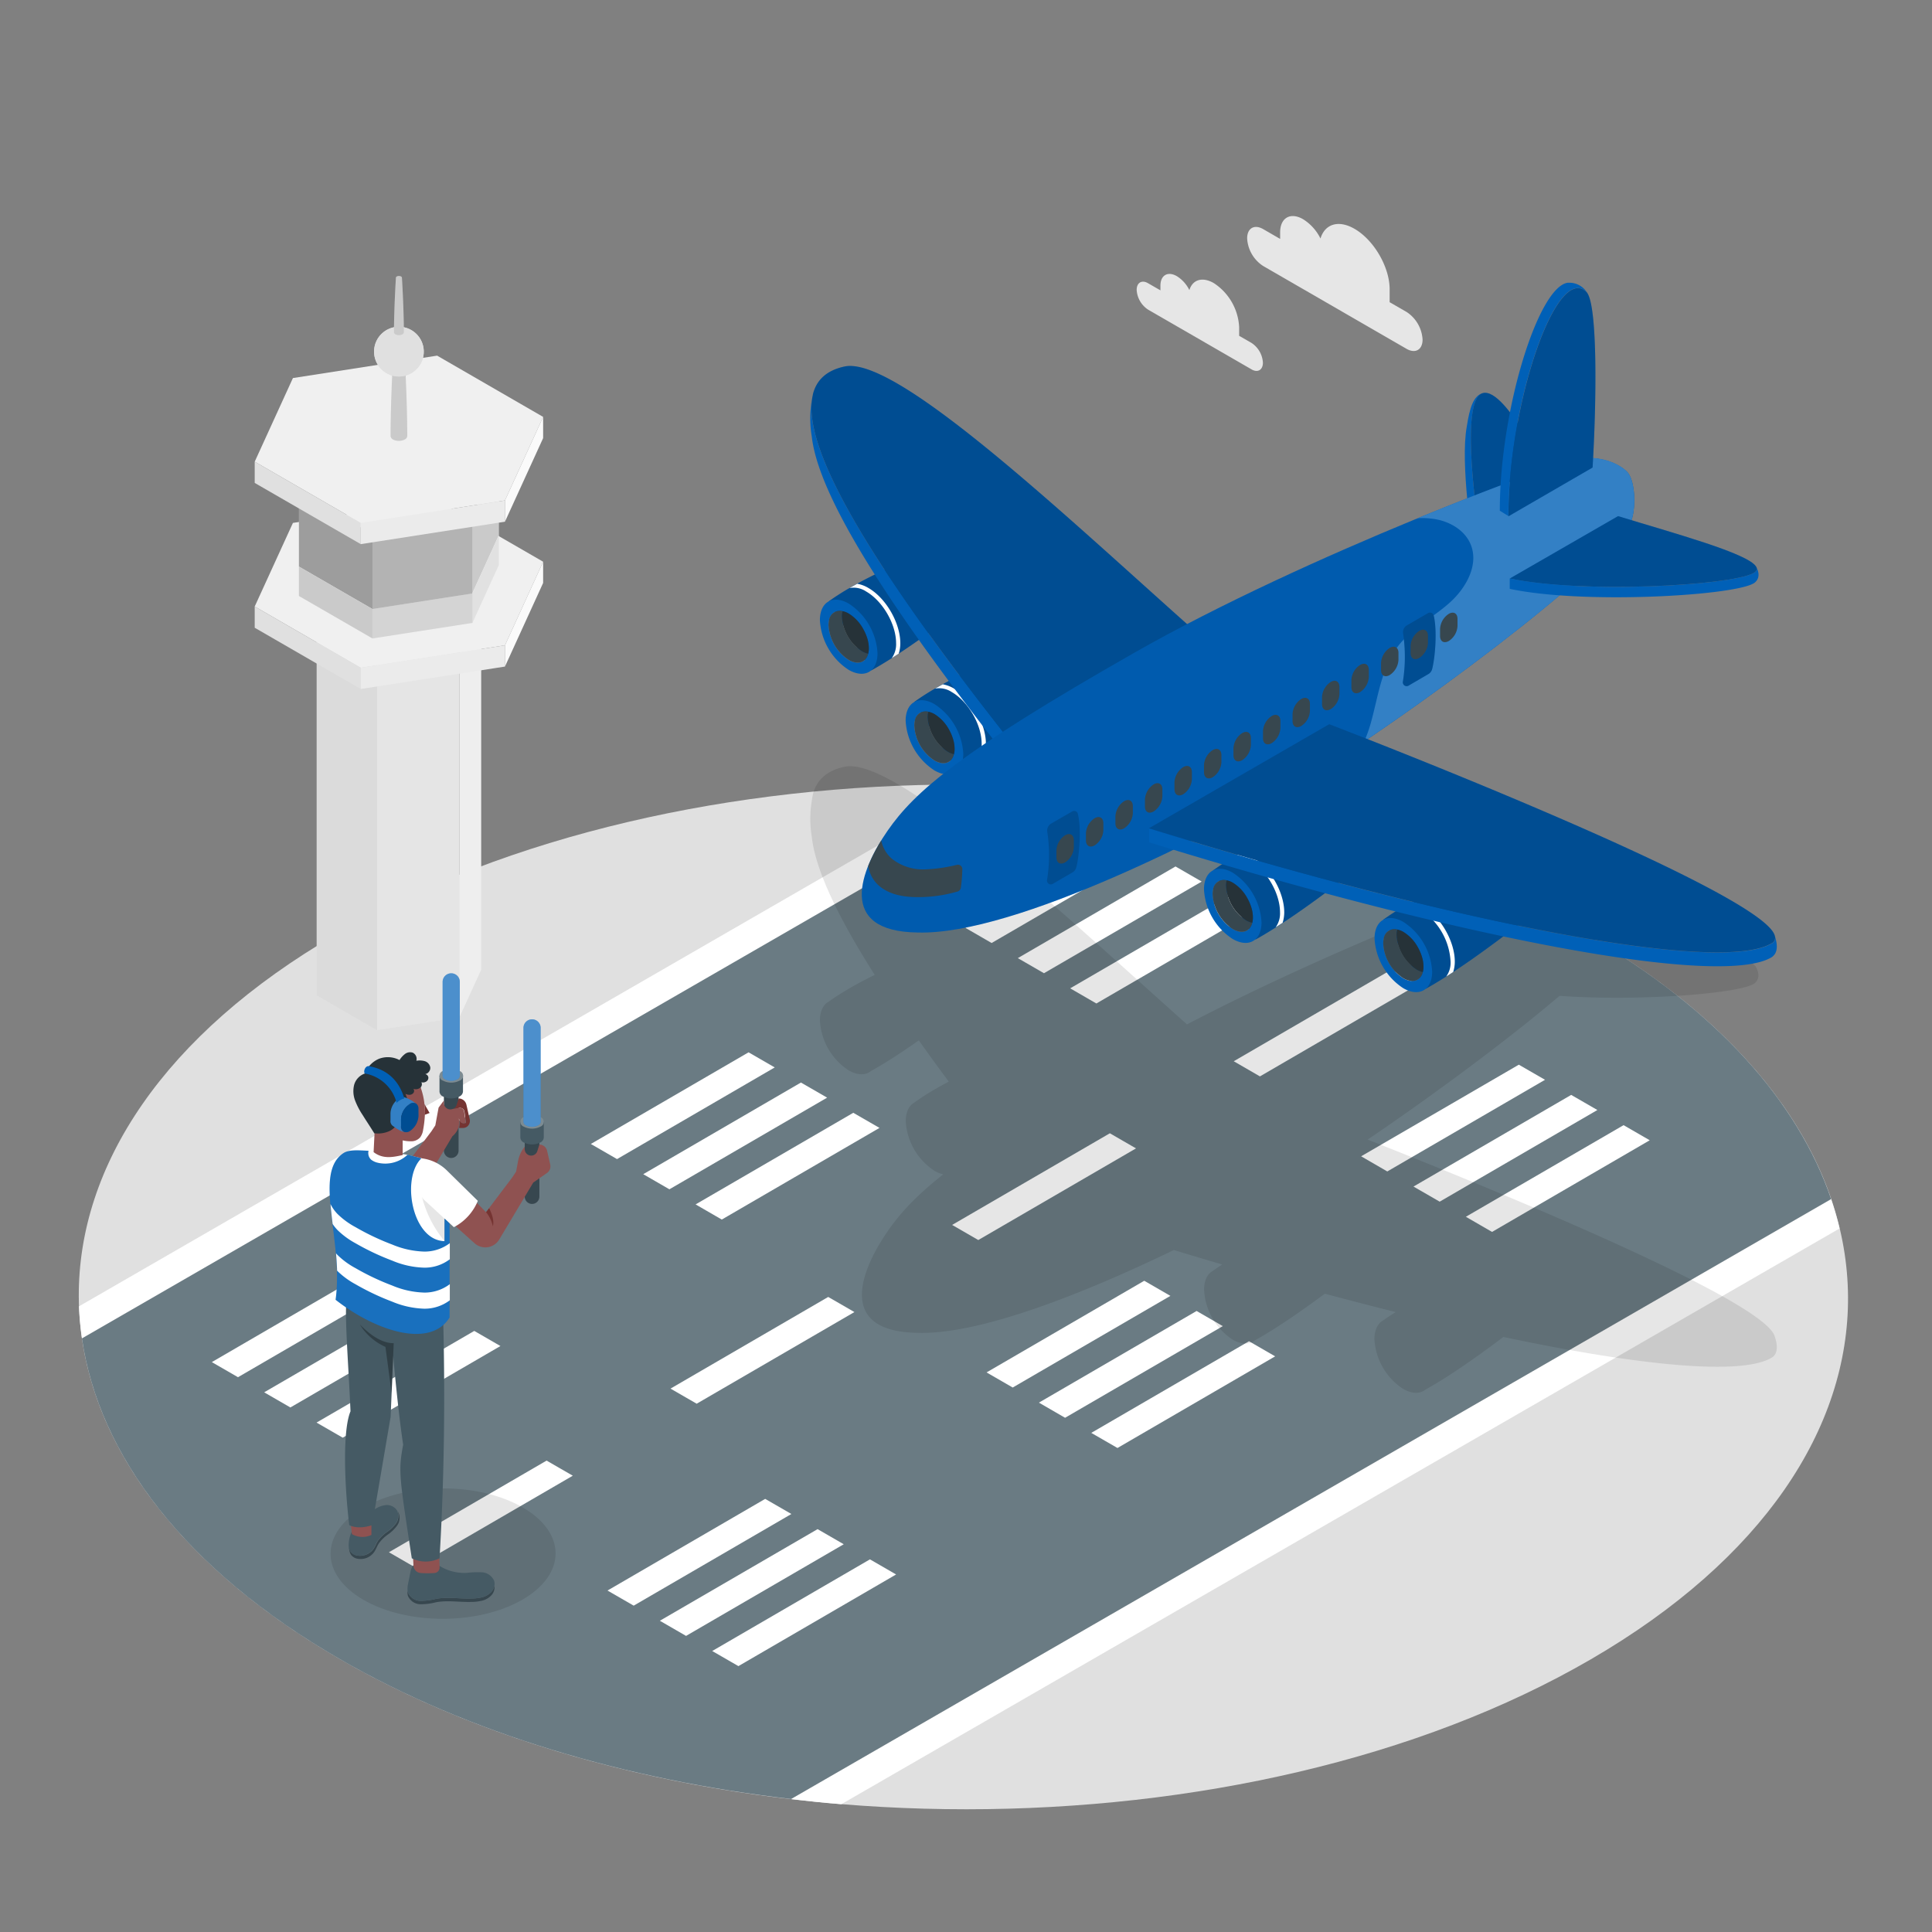 <svg xmlns="http://www.w3.org/2000/svg" viewBox="0 0 500 500"><rect x="0" y="0" width="500" height="500" fill="#808080" stroke="none"/><g id="freepik--Floor--inject-134"><path d="M410.66,241.87c-89.7-51.79-234.64-51.79-323.75,0S-1.73,377.62,88,429.4s234.64,51.79,323.76,0S500.36,293.65,410.66,241.87Z" style="fill:#e0e0e0"></path><path d="M254.45,203.08l-234,135a80,80,0,0,0,.77,8.3L268.78,203.55Q261.63,203.19,254.45,203.08Z" style="fill:#fff"></path><path d="M204.73,465.6c4.32.5,8.65,1,13,1.32l258.34-149q-.91-3.79-2.19-7.56Z" style="fill:#fff"></path><path d="M410.66,241.87C371,219,320.48,206.19,268.78,203.55L21.21,346.38c4.39,30.27,26.64,59.86,66.75,83,33.22,19.18,74,31.23,116.77,36.2L473.89,310.32C465.37,285.24,444.3,261.29,410.66,241.87Z" style="fill:#455a64"></path><path d="M410.66,241.87c-43.35-25-99.59-38-156.21-38.79l-234,135C21.68,371.19,44.19,404.13,88,429.4c36.58,21.12,82.35,33.62,129.78,37.52l258.34-149C469.47,290.08,447.67,263.23,410.66,241.87Z" style="fill:#fff;opacity:0.2"></path><polygon points="297.44 220.33 256.63 244.05 249.85 240.13 290.67 216.42 297.44 220.33" style="fill:#fff"></polygon><polygon points="311 228.15 270.18 251.87 263.41 247.96 304.22 224.24 311 228.15" style="fill:#fff"></polygon><polygon points="324.55 235.98 283.74 259.7 276.96 255.78 317.77 232.07 324.55 235.98" style="fill:#fff"></polygon><polygon points="413.4 287.27 372.59 310.99 365.81 307.08 406.62 283.36 413.4 287.27" style="fill:#fff"></polygon><polygon points="426.95 295.1 386.14 318.82 379.36 314.9 420.18 291.19 426.95 295.1" style="fill:#fff"></polygon><polygon points="399.85 279.45 359.03 303.17 352.26 299.25 393.07 275.54 399.85 279.45" style="fill:#fff"></polygon><polygon points="200.5 276.25 159.69 299.97 152.91 296.06 193.73 272.34 200.5 276.25" style="fill:#fff"></polygon><polygon points="214.06 284.07 173.24 307.79 166.47 303.88 207.28 280.16 214.06 284.07" style="fill:#fff"></polygon><polygon points="227.61 291.9 186.8 315.62 180.02 311.7 220.83 287.99 227.61 291.9" style="fill:#fff"></polygon><polygon points="316.46 343.2 275.64 366.92 268.87 363 309.68 339.28 316.46 343.2" style="fill:#fff"></polygon><polygon points="330.01 351.02 289.2 374.74 282.42 370.83 323.24 347.11 330.01 351.02" style="fill:#fff"></polygon><polygon points="302.9 335.37 262.09 359.09 255.32 355.18 296.13 331.46 302.9 335.37" style="fill:#fff"></polygon><polygon points="102.41 332.7 61.59 356.42 54.82 352.51 95.63 328.79 102.41 332.7" style="fill:#fff"></polygon><polygon points="115.96 340.53 75.15 364.25 68.37 360.33 109.18 336.62 115.96 340.53" style="fill:#fff"></polygon><polygon points="129.51 348.35 88.7 372.07 81.92 368.16 122.74 344.44 129.51 348.35" style="fill:#fff"></polygon><polygon points="218.36 399.65 177.55 423.37 170.77 419.45 211.59 395.74 218.36 399.65" style="fill:#fff"></polygon><polygon points="231.91 407.47 191.1 431.19 184.32 427.28 225.14 403.56 231.91 407.47" style="fill:#fff"></polygon><polygon points="204.81 391.82 164 415.54 157.22 411.63 198.03 387.91 204.81 391.82" style="fill:#fff"></polygon><polygon points="366.88 254.85 326.07 278.57 319.29 274.65 360.11 250.94 363.5 252.89 366.88 254.85" style="fill:#fff"></polygon><polygon points="294 297.2 253.18 320.92 246.41 317.01 287.23 293.29 290.62 295.25 294 297.2" style="fill:#fff"></polygon><polygon points="221.12 339.56 180.3 363.28 173.53 359.37 214.34 335.65 217.73 337.6 221.12 339.56" style="fill:#fff"></polygon><polygon points="148.24 381.91 107.42 405.63 100.65 401.72 141.46 378 144.85 379.96 148.24 381.91" style="fill:#fff"></polygon></g><g id="freepik--Shadows--inject-134"><path d="M94.15,390.13C82.74,396.72,82.68,407.4,94,414s29.78,6.59,41.19,0,11.47-17.26.13-23.85S105.56,383.54,94.15,390.13Z" style="opacity:0.1"></path><path d="M459.32,345.92h0c-2.52-9.66-77.89-40.14-105.37-51l1.39-.94.11-.07,4.61-3.18.18-.13c1.55-1.07,3.12-2.18,4.71-3.3l.21-.14,4.77-3.41.26-.19,4.78-3.47.28-.21,2.38-1.75.14-.1,2.25-1.68.29-.21,2.33-1.75.26-.2c.73-.55,1.45-1.09,2.16-1.64l.24-.18,2.26-1.73.37-.29,2.1-1.62.17-.14,2.19-1.71.41-.32,2.06-1.64.1-.08,2.08-1.67.43-.35q2.05-1.67,4-3.3c.14-.12.28-.24.43-.35l1.72-1.45c19.6,1.43,45.29-.45,50.08-3a2.49,2.49,0,0,0,.62-.46h0c.9-.89,1.06-2.28.13-4h0c-1.92-3.18-18.35-7.83-32.23-12,1.31-4.26.71-10.65-1.2-12.55a14,14,0,0,0-8.75-3.51c-5.59,1.07-10.89,3.12-14.09,1.33-2.95-1.65-3.86-6.84-7.43-13.16-2.55-3.29-5.1-5.53-7.06-5-2.44.66-3.41,3.81-4.15,8.62h0c-.87,4.69-.5,12.19.1,18.61-4,1.57-8.3,3.29-12.79,5.13h0c-18.27,7.5-40,17.12-59.66,27.38-33-29.44-75.4-69.49-88.64-66.67-4.65,1-7.29,3.5-8.21,7.27h0s0,.09,0,.14a10.34,10.34,0,0,0-.25,1.39,28.64,28.64,0,0,0,0,9.32v0c.94,8.62,6.92,21,16.29,35.74-2.26,1.11-4.47,2.27-6.54,3.48l0,0h0c-1.94,1.13-3.77,2.29-5.39,3.46h0c-1.38.76-2.24,2.43-2.25,4.82A16.4,16.4,0,0,0,219.62,277c2.33,1.34,4.41,1.31,5.78.18h0c2.22-1.22,4.65-2.72,7.15-4.36h0c1.73-1.14,3.49-2.34,5.24-3.58q3.69,5.22,7.75,10.68c-1.19.63-2.36,1.28-3.49,1.93l0,0h0a62.06,62.06,0,0,0-5.39,3.47h0c-1.38.76-2.24,2.43-2.25,4.82a16.41,16.41,0,0,0,7.44,12.87,7.6,7.6,0,0,0,2.27.9c-7.33,5.8-11.31,10.28-14.39,14.73-.55.8-1.1,1.64-1.63,2.5h0c-.65,1.05-1.27,2.13-1.84,3.23v0c-.57,1.1-1.09,2.22-1.54,3.34h0c-3.41,8.53-2.62,17,12.79,17.23,16.33.5,43.58-10.47,66.28-21.43q6.32,1.92,12.53,3.74c-.86.55-1.68,1.11-2.46,1.67h0c-1.38.76-2.24,2.42-2.24,4.81A16.37,16.37,0,0,0,319,346.69c2.33,1.34,4.41,1.31,5.78.18h0c2.22-1.22,4.65-2.72,7.15-4.36h0c3.65-2.4,7.44-5.11,10.94-7.7,6.27,1.68,12.4,3.27,18.34,4.75-1.15.72-2.25,1.45-3.26,2.18h0c-1.38.76-2.24,2.43-2.25,4.82a16.43,16.43,0,0,0,7.43,12.88c2.33,1.34,4.41,1.31,5.79.18h0c2.22-1.22,4.65-2.72,7.15-4.37h0c4.39-2.88,9-6.21,13-9.25,35.8,7.58,61.5,9.94,69.29,5.45A2.25,2.25,0,0,0,459,351h0C460,350,460.1,348.27,459.32,345.92Z" style="opacity:0.1"></path></g><g id="freepik--Tower--inject-134"><polygon points="81.95 257.58 81.95 155.42 97.6 164.46 97.6 266.62 81.95 257.58" style="fill:#e6e6e6"></polygon><polygon points="118.89 161.15 118.89 263.31 97.6 266.62 97.6 164.46 118.89 161.15" style="fill:#f0f0f0"></polygon><polygon points="124.53 148.81 124.53 250.97 118.89 263.31 118.89 161.15 124.53 148.81" style="fill:#fafafa"></polygon><g style="opacity:0.05"><polygon points="81.95 257.58 81.95 155.42 97.6 164.46 97.6 266.62 81.95 257.58"></polygon><polygon points="118.89 161.15 118.89 263.31 97.6 266.62 97.6 164.46 118.89 161.15"></polygon><polygon points="124.53 148.81 124.53 250.97 118.89 263.31 118.89 161.15 124.53 148.81"></polygon></g><polygon points="140.56 145.37 130.68 167.01 93.36 172.81 65.92 156.96 75.81 135.33 113.13 129.53 140.56 145.37" style="fill:#f0f0f0"></polygon><polygon points="65.92 162.46 65.92 156.96 93.36 172.81 93.36 178.31 65.92 162.46" style="fill:#e0e0e0"></polygon><polygon points="130.68 167.01 130.68 172.51 93.36 178.31 93.36 172.81 130.68 167.01" style="fill:#ebebeb"></polygon><polygon points="140.56 145.37 140.56 150.87 130.68 172.51 130.68 167.01 140.56 145.37" style="fill:#fafafa"></polygon><polygon points="96.39 138.25 77.36 127.26 77.36 146.63 96.39 157.62 96.39 138.25" style="fill:#e0e0e0"></polygon><polygon points="122.27 134.23 96.39 138.25 96.39 157.61 122.27 153.59 122.27 134.23" style="fill:#e0e0e0"></polygon><polygon points="129.12 119.22 122.27 134.23 122.27 153.46 129.12 138.46 129.12 119.22" style="fill:#e0e0e0"></polygon><polygon points="96.39 138.25 77.36 127.26 77.36 146.63 96.39 157.62 96.39 138.25" style="opacity:0.3"></polygon><polygon points="77.36 146.63 77.36 154.24 96.39 165.23 96.39 157.62 77.36 146.63" style="fill:#e0e0e0"></polygon><polygon points="96.39 157.61 96.39 165.23 122.27 161.21 122.27 153.59 96.39 157.61" style="fill:#ebebeb"></polygon><polygon points="122.27 134.23 96.39 138.25 96.39 157.61 122.27 153.59 122.27 134.23" style="opacity:0.2"></polygon><polygon points="129.12 119.22 122.27 134.23 122.27 153.46 129.12 138.46 129.12 119.22" style="opacity:0.1"></polygon><polygon points="122.27 153.46 122.27 161.21 129.12 146.2 129.12 138.46 122.27 153.46" style="fill:#fafafa"></polygon><polygon points="77.36 146.63 77.36 154.24 96.39 165.23 96.39 157.62 77.36 146.63" style="opacity:0.1"></polygon><polygon points="96.39 157.61 96.39 165.23 122.27 161.21 122.27 153.59 96.39 157.61" style="opacity:0.1"></polygon><polygon points="122.27 153.46 122.27 161.21 129.12 146.2 129.12 138.46 122.27 153.46" style="opacity:0.1"></polygon><polygon points="140.56 107.89 130.68 129.52 93.36 135.32 65.92 119.48 75.81 97.84 113.13 92.04 140.56 107.89" style="fill:#f0f0f0"></polygon><polygon points="65.92 124.98 65.92 119.48 93.36 135.32 93.36 140.82 65.92 124.98" style="fill:#e0e0e0"></polygon><polygon points="130.68 129.52 130.68 135.02 93.36 140.82 93.36 135.32 130.68 129.52" style="fill:#ebebeb"></polygon><polygon points="140.56 107.89 140.56 113.39 130.68 135.02 130.68 129.52 140.56 107.89" style="fill:#fafafa"></polygon><path d="M105.4,112.86c0-10.39-.84-23.88-.84-23.88h0a.67.67,0,0,0-.39-.54,2.06,2.06,0,0,0-1.87,0,.67.67,0,0,0-.38.54s-.84,13.49-.84,23.88a1.13,1.13,0,0,0,.64.89,3.41,3.41,0,0,0,3,0A1.09,1.09,0,0,0,105.4,112.86Z" style="fill:#e0e0e0"></path><path d="M105.4,112.86c0-10.39-.84-23.88-.84-23.88h0a.67.67,0,0,0-.39-.54,2.06,2.06,0,0,0-1.87,0,.67.67,0,0,0-.38.54s-.84,13.49-.84,23.88a1.13,1.13,0,0,0,.64.89,3.41,3.41,0,0,0,3,0A1.09,1.09,0,0,0,105.4,112.86Z" style="opacity:0.1"></path><path d="M109.67,91a6.43,6.43,0,1,1-6.43-6.43A6.43,6.43,0,0,1,109.67,91Z" style="fill:#e0e0e0"></path><path d="M109.67,91a6.43,6.43,0,1,1-6.43-6.43A6.43,6.43,0,0,1,109.67,91Z" style="fill:#e0e0e0"></path><path d="M104.52,86c0-6.15-.5-14.13-.5-14.13h0a.41.41,0,0,0-.23-.32,1.25,1.25,0,0,0-1.1,0,.41.41,0,0,0-.23.32s-.5,8-.5,14.13a.65.65,0,0,0,.38.52,2,2,0,0,0,1.81,0A.64.64,0,0,0,104.52,86Z" style="fill:#e0e0e0"></path><path d="M104.52,86c0-6.15-.5-14.13-.5-14.13h0a.41.41,0,0,0-.23-.32,1.25,1.25,0,0,0-1.1,0,.41.41,0,0,0-.23.32s-.5,8-.5,14.13a.65.65,0,0,0,.38.52,2,2,0,0,0,1.81,0A.64.64,0,0,0,104.52,86Z" style="opacity:0.1"></path></g><g id="freepik--Clouds--inject-134"><path d="M350.55,59.22c-4.17-2.41-7.69-1.23-8.81,2.51a12.3,12.3,0,0,0-4.5-5c-3.27-1.89-5.93-.37-5.94,3.38v1.72l-4.38-2.53c-2.29-1.32-4.15-.26-4.16,2.37a9.1,9.1,0,0,0,4.13,7.16L364,90.27c2.29,1.32,4.15.26,4.16-2.37a9.14,9.14,0,0,0-4.13-7.16l-4.39-2.53V75C359.7,69.22,355.61,62.14,350.55,59.22Z" style="fill:#e6e6e6"></path><path d="M314.14,73.27c-3-1.73-5.52-.88-6.33,1.81a8.8,8.8,0,0,0-3.23-3.6c-2.34-1.36-4.25-.27-4.26,2.43v1.23l-3.15-1.81c-1.65-1-3-.19-3,1.7a6.55,6.55,0,0,0,3,5.13l26.67,15.4c1.64,1,3,.19,3-1.7a6.53,6.53,0,0,0-3-5.14l-3.15-1.81V84.63A14.48,14.48,0,0,0,314.14,73.27Z" style="fill:#e6e6e6"></path></g><g id="freepik--Character--inject-134"><path d="M116.78,299.68h0a1.9,1.9,0,0,1-1.9-1.9v-15h3.8v15A1.9,1.9,0,0,1,116.78,299.68Z" style="fill:#37474f"></path><path d="M113.74,278.42v4.09h0a1.5,1.5,0,0,0,.88,1.25,4.72,4.72,0,0,0,4.3,0,1.53,1.53,0,0,0,.9-1.25v-4.09Z" style="fill:#455a64"></path><path d="M114.64,277.18a1.31,1.31,0,0,0,0,2.49,4.79,4.79,0,0,0,4.3,0,1.31,1.31,0,0,0,0-2.49A4.7,4.7,0,0,0,114.64,277.18Z" style="fill:#455a64"></path><path d="M114.64,277.18a1.31,1.31,0,0,0,0,2.49,4.79,4.79,0,0,0,4.3,0,1.31,1.31,0,0,0,0-2.49A4.7,4.7,0,0,0,114.64,277.18Z" style="fill:#fff;opacity:0.3"></path><path d="M116.78,251.89a2.23,2.23,0,0,0-2.23,2.22v24.31h0a1.11,1.11,0,0,0,.65.91,3.41,3.41,0,0,0,3.14,0,1.11,1.11,0,0,0,.66-.91h0V254.11A2.22,2.22,0,0,0,116.78,251.89Z" style="fill:#0060B7"></path><path d="M116.78,251.89a2.23,2.23,0,0,0-2.23,2.22v24.31h0a1.11,1.11,0,0,0,.65.91,3.41,3.41,0,0,0,3.14,0,1.11,1.11,0,0,0,.66-.91h0V254.11A2.22,2.22,0,0,0,116.78,251.89Z" style="fill:#fff;opacity:0.3"></path><path d="M106.62,305.43a8.53,8.53,0,0,0-1.74-3.62l.78-1C106.25,301.86,107.09,304,106.62,305.43Z" style="fill:#753432"></path><path d="M121.54,289.58l-.83-3.68a2.08,2.08,0,0,0-2-1.62h0l-.54,1.69a1.66,1.66,0,0,1-1,1.06l1.68-.3a1.15,1.15,0,0,1,1.35,1l.41,2.88c-.9.17-1.43.15-1.81-1.25a6.84,6.84,0,0,1,0,2.56h1a1.86,1.86,0,0,0,1.09-.35h0A1.89,1.89,0,0,0,121.54,289.58Z" style="fill:#753432"></path><path d="M118.73,289.34c.38,1.4.91,1.42,1.81,1.25l-.41-2.88a1.15,1.15,0,0,0-1.35-1l-1.68.3a1.65,1.65,0,0,1-2.22-1.57v-.64l-1.37,1.84-.85,4.61-1,1.52-6.8,9-2.84-3-5.68,6,5.6,5a4.17,4.17,0,0,0,6.36-1l8.79-14.72a5,5,0,0,0,1.55-2.2l0,0A6.84,6.84,0,0,0,118.73,289.34Z" style="fill:#8f5251"></path><path d="M137.69,311.58h0a1.9,1.9,0,0,1-1.89-1.9v-15h3.79v15A1.9,1.9,0,0,1,137.69,311.58Z" style="fill:#37474f"></path><path d="M134.66,290.33v4.09h0a1.5,1.5,0,0,0,.88,1.25,4.79,4.79,0,0,0,4.3,0,1.54,1.54,0,0,0,.89-1.25v-4.09Z" style="fill:#455a64"></path><path d="M135.55,289.08a1.32,1.32,0,0,0,0,2.49,4.72,4.72,0,0,0,4.3,0,1.32,1.32,0,0,0,0-2.49A4.79,4.79,0,0,0,135.55,289.08Z" style="fill:#455a64"></path><path d="M135.55,289.08a1.32,1.32,0,0,0,0,2.49,4.72,4.72,0,0,0,4.3,0,1.32,1.32,0,0,0,0-2.49A4.79,4.79,0,0,0,135.55,289.08Z" style="fill:#fff;opacity:0.3"></path><path d="M137.69,263.8a2.22,2.22,0,0,0-2.22,2.22v24.31h0a1.09,1.09,0,0,0,.65.91,3.47,3.47,0,0,0,3.14,0,1.11,1.11,0,0,0,.66-.91h0V266A2.22,2.22,0,0,0,137.69,263.8Z" style="fill:#0060B7"></path><path d="M137.69,263.8a2.22,2.22,0,0,0-2.22,2.22v24.31h0a1.09,1.09,0,0,0,.65.91,3.47,3.47,0,0,0,3.14,0,1.11,1.11,0,0,0,.66-.91h0V266A2.22,2.22,0,0,0,137.69,263.8Z" style="fill:#fff;opacity:0.3"></path><path d="M105.58,412.13a3.57,3.57,0,0,0,3.21,2.17,16.44,16.44,0,0,0,4.06-.52c3-.55,5.93,0,8.94-.08a12.67,12.67,0,0,0,2.94-.32,4.85,4.85,0,0,0,2.51-1.48,3.32,3.32,0,0,0,.72-1.57,3.1,3.1,0,0,1-.72,2.45,4.85,4.85,0,0,1-2.51,1.48,12.67,12.67,0,0,1-2.94.32c-3,.07-5.92-.47-8.94.08a16,16,0,0,1-4.06.52,3.58,3.58,0,0,1-3.21-2.16,3.43,3.43,0,0,1-.1-1.39A2.77,2.77,0,0,0,105.58,412.13Z" style="fill:#37474f"></path><path d="M105.66,409.63c.18-.91.37-1.82.55-2.74a4,4,0,0,1,.47-1.39,1.38,1.38,0,0,1,1.22-.7c1.65-.22,4-.82,5.35.13a12.29,12.29,0,0,0,7.38,2.14,25.53,25.53,0,0,1,4.09-.16,3.65,3.65,0,0,1,3.17,2.23,2.65,2.65,0,0,1,.07,1.19,3.32,3.32,0,0,1-.72,1.57,4.85,4.85,0,0,1-2.51,1.48,12.67,12.67,0,0,1-2.94.32c-3,.07-5.92-.47-8.94.08a16.44,16.44,0,0,1-4.06.52,3.57,3.57,0,0,1-3.21-2.17,2.77,2.77,0,0,1-.1-.5A6.47,6.47,0,0,1,105.66,409.63Z" style="fill:#455a64"></path><path d="M113.65,402.06l.11,3.57a1.41,1.41,0,0,1-1.31,1.46,22.72,22.72,0,0,1-3.6,0,2,2,0,0,1-1.84-1.91l-.14-2.64Z" style="fill:#8f5251"></path><path d="M90.33,400.16a2.8,2.8,0,0,0,.48,1.47,2.67,2.67,0,0,0,1.69.95,4.27,4.27,0,0,0,4.18-1.72c.45-.65.7-1.42,1.13-2.08a9.39,9.39,0,0,1,2.34-2.28,10,10,0,0,0,2.37-2.27,3.34,3.34,0,0,0,.45-3,2.88,2.88,0,0,1,.22.38,3.42,3.42,0,0,1-.43,3.22,9.89,9.89,0,0,1-2.41,2.33A9.88,9.88,0,0,0,98,399.49c-.43.69-.69,1.48-1.15,2.15a4.31,4.31,0,0,1-4.27,1.77,2.73,2.73,0,0,1-1.72-1,3.39,3.39,0,0,1-.5-2.05C90.32,400.31,90.33,400.23,90.33,400.16Z" style="fill:#37474f"></path><path d="M91.42,395.68c1.08-1.91,3.32-3.29,5-4.64a6.47,6.47,0,0,1,3.34-1.52,3.16,3.16,0,0,1,3.12,1.59,1,1,0,0,0,0,.1,3.34,3.34,0,0,1-.45,3,10,10,0,0,1-2.37,2.27,9.39,9.39,0,0,0-2.34,2.28c-.43.66-.68,1.43-1.13,2.08a4.27,4.27,0,0,1-4.18,1.72,2.67,2.67,0,0,1-1.69-.95,2.8,2.8,0,0,1-.48-1.47c0-.17,0-.35,0-.52A8.36,8.36,0,0,1,91.42,395.68Z" style="fill:#455a64"></path><path d="M96.12,394v3.24a5.44,5.44,0,0,1-5.05-.22l-.3-2.92Z" style="fill:#8f5251"></path><path d="M89.92,335.15c-1,2.92.22,16.79.79,30.1-2.11,5-1.54,19.3-.33,29.45,0,0,2.11,1.29,5.93,0l4.78-28,.67-15.82s1.2,14,2.58,23c-1.3,6.89-1,8.19,2.23,29.4a8,8,0,0,0,7.18,0c1.81-29.8,1.14-57,.8-66.72Z" style="fill:#455a64"></path><path d="M101.35,360.52l.54-12.9c-3.33,0-6.43-2.49-8.78-4.86a14.88,14.88,0,0,0,6.64,5.81Z" style="opacity:0.3"></path><path d="M115.06,312.13V337.4c-14.88,6.23-24.52.6-25.83-2.33.69-10.28-1.74-22.31-1.56-27.43s.82-10.87,8.74-9.71l8.43.82,4.28,1Z" style="fill:#fff"></path><path d="M115.06,315.39l-6.1-6.71a29.2,29.2,0,0,0,6.1,12.53Z" style="opacity:0.1"></path><path d="M138,306.05l-8.79,14.72a4.18,4.18,0,0,1-6.37,1l-5.59-5,5.68-6,2.84,2.95,6.8-9,1-1.51.51-2.76a8.22,8.22,0,0,1,1.47-3.37l.25-.33v.65a1.67,1.67,0,0,0,1.67,1.67h0a1.67,1.67,0,0,0,1.59-1.17l.53-1.69h0a2.08,2.08,0,0,1,2,1.62l.81,3.57a2.08,2.08,0,0,1-.83,2.16Z" style="fill:#8f5251"></path><path d="M127.54,317.34a8.6,8.6,0,0,0-1.74-3.63l.78-1C127.17,313.77,128,315.89,127.54,317.34Z" style="fill:#753432"></path><path d="M123.66,310.78l-8-7.86a11.23,11.23,0,0,0-6.57-3.15l-.14,0c-3.39,7.41,1.09,11,1.09,11l7.42,6.82A13.39,13.39,0,0,0,123.66,310.78Z" style="fill:#fff"></path><path d="M108.88,281.4a1.2,1.2,0,0,0,.18-1.32,1.5,1.5,0,0,0,1.25-.18,1.14,1.14,0,0,0,.55-1.07,1,1,0,0,0-.81-.85,1.61,1.61,0,0,0,1-.66,1.56,1.56,0,0,0,.3-1.12,2.06,2.06,0,0,0-1.41-1.57,4.9,4.9,0,0,0-2.19-.11,1.78,1.78,0,0,0-.93-2.09,2.18,2.18,0,0,0-2,.33,6.16,6.16,0,0,0-1.43,1.58,6.48,6.48,0,0,0-5.27-.34,6.58,6.58,0,0,0-3.67,3.82,4.33,4.33,0,0,0-2.79,2.91,6.82,6.82,0,0,0,.24,4.09,18.9,18.9,0,0,0,1.91,3.68c.35.56.7,1.12,1.06,1.67s1.57,2.44,2,3.14a6.55,6.55,0,0,0,6.23-.39,10.62,10.62,0,0,0,4-5A33.76,33.76,0,0,0,108.88,281.4Z" style="fill:#263238"></path><path d="M109.85,285.73l1.33,2.31-1.32.49A26.14,26.14,0,0,0,109.85,285.73Z" style="fill:#753432"></path><path d="M109.85,285.73a18.5,18.5,0,0,0-1-4.33,1.76,1.76,0,0,1-1.86.38.9.9,0,0,1,0,1.08,1.34,1.34,0,0,1-1,.48,2.51,2.51,0,0,1-1.07-.25,6,6,0,0,1,.57,3.17,8.39,8.39,0,0,1-3.19,5.33l0,0a5.12,5.12,0,0,1-1.37,1.06,7.15,7.15,0,0,1-4,.64l-.24,4.88c2.26,1.73,4.64,1.43,7.52.75v-3.79a9.19,9.19,0,0,0,2.39.23,3.07,3.07,0,0,0,2.13-1,4.23,4.23,0,0,0,.78-2,27.06,27.06,0,0,0,.45-3.91A26.14,26.14,0,0,0,109.85,285.73Z" style="fill:#8f5251"></path><path d="M115.06,315.39v5.82c-8.45-.14-11.3-16.35-6-21.44,0,0-1.45-.42-3.58-.92a8.44,8.44,0,0,1-7.71,2.07,4.37,4.37,0,0,1-1.78-.84,2.37,2.37,0,0,1-.61-2.26c-2.69-.12-5.06-.35-6.53.63-7.87,5.23.12,22.67-2,37.93,10.27,8.05,24.44,12.73,29.5,4.58V316.63Z" style="fill:#0060B7"></path><path d="M115.06,315.39v5.82c-8.45-.14-11.3-16.35-6-21.44,0,0-1.45-.42-3.58-.92a8.44,8.44,0,0,1-7.71,2.07,4.37,4.37,0,0,1-1.78-.84,2.37,2.37,0,0,1-.61-2.26c-2.69-.12-5.06-.35-6.53.63-7.87,5.23.12,22.67-2,37.93,10.27,8.05,24.44,12.73,29.5,4.58V316.63Z" style="fill:#fff;opacity:0.1"></path><path d="M92,321.75a65.07,65.07,0,0,0,9.51,4.5,22.72,22.72,0,0,0,8.33,1.82,10.7,10.7,0,0,0,6.57-2.18v-4.16a10.83,10.83,0,0,1-6.57,2.18,23.13,23.13,0,0,1-8.33-1.82A64.11,64.11,0,0,1,92,317.58a20.51,20.51,0,0,1-4.65-3.4,10.13,10.13,0,0,1-1.82-2.58c.14,1.64.34,3.37.56,5.17a11.25,11.25,0,0,0,1.26,1.57A20.86,20.86,0,0,0,92,321.75Z" style="fill:#fff"></path><path d="M101.52,332.7A64.11,64.11,0,0,1,92,328.19a20.51,20.51,0,0,1-4.65-3.4,5.34,5.34,0,0,1-.39-.44c.13,1.49.23,3,.28,4.48l.11.13a20.82,20.82,0,0,0,4.65,3.4,65.13,65.13,0,0,0,9.51,4.51,23.13,23.13,0,0,0,8.33,1.82,10.83,10.83,0,0,0,6.57-2.18v-4.17a10.83,10.83,0,0,1-6.57,2.18A22.93,22.93,0,0,1,101.52,332.7Z" style="fill:#fff"></path><path d="M103.79,291.47v-1.84a4.93,4.93,0,0,1,2.25-3.89,1.53,1.53,0,0,1,1.66-.1h0a9.18,9.18,0,0,0-2.89-1.61h0a1.62,1.62,0,0,0-1.5.2,4.93,4.93,0,0,0-2.25,3.89V290a1.5,1.5,0,0,0,.74,1.47h0a10.07,10.07,0,0,0,2.83,1.57v0A1.44,1.44,0,0,1,103.79,291.47Z" style="fill:#0060B7"></path><path d="M103.79,291.47v-1.84a4.93,4.93,0,0,1,2.25-3.89,1.53,1.53,0,0,1,1.66-.1h0a9.18,9.18,0,0,0-2.89-1.61h0a1.62,1.62,0,0,0-1.5.2,4.93,4.93,0,0,0-2.25,3.89V290a1.5,1.5,0,0,0,.74,1.47h0a10.07,10.07,0,0,0,2.83,1.57v0A1.44,1.44,0,0,1,103.79,291.47Z" style="fill:#fff;opacity:0.2"></path><path d="M108.29,287a1.58,1.58,0,0,0-.59-1.39,1.53,1.53,0,0,0-1.66.1,4.93,4.93,0,0,0-2.25,3.89v1.84a1.44,1.44,0,0,0,.85,1.51,1.7,1.7,0,0,0,1.42-.23,5,5,0,0,0,2.24-3.89Z" style="fill:#0060B7"></path><path d="M108.29,287a1.58,1.58,0,0,0-.59-1.39,1.53,1.53,0,0,0-1.66.1,4.93,4.93,0,0,0-2.25,3.89v1.84a1.44,1.44,0,0,0,.85,1.51,1.7,1.7,0,0,0,1.42-.23,5,5,0,0,0,2.24-3.89Z" style="opacity:0.2"></path><path d="M94.4,277.82a10.29,10.29,0,0,1,8.24,7.61,4.13,4.13,0,0,1,2-1.15c-2.08-7-7.39-8-9.17-8.36C94.48,275.8,94,277.34,94.4,277.82Z" style="fill:#0060B7"></path></g><g id="freepik--Aircraft--inject-134"><path d="M382.76,137s-5.33-33.54,1-35.27c-2.44.66-3.41,3.82-4.15,8.62h0c-1.78,9.55,1.59,30.76,1.59,30.76L400,129.54s-.43-.93-1.16-2.41Z" style="fill:#0060B7"></path><path d="M382.76,137l16.1-9.88,2.77-1.71S389.85,100,383.72,101.74C377.43,103.47,382.76,137,382.76,137Z" style="fill:#0060B7"></path><path d="M382.76,137l16.1-9.88,2.77-1.71S389.85,100,383.72,101.74C377.43,103.47,382.76,137,382.76,137Z" style="opacity:0.2"></path><path d="M281,173.53a10.6,10.6,0,0,0-4.83-8.35,3.66,3.66,0,0,0-3.05-.52h0l-.05,0c-1,.34-24.41,8.24-36.46,17l11,17.88c12.67-7,32.15-23,32.15-23A3.51,3.51,0,0,0,281,173.53Z" style="fill:#0060B7"></path><path d="M281,173.53a10.6,10.6,0,0,0-4.83-8.35,3.66,3.66,0,0,0-3.05-.52h0l-.05,0c-1,.34-24.41,8.24-36.46,17l11,17.88c12.67-7,32.15-23,32.15-23A3.51,3.51,0,0,0,281,173.53Z" style="opacity:0.2"></path><path d="M255.15,192.5c0-5.25-3.69-11.67-8.26-14.31a8.73,8.73,0,0,0-2.9-1.09c-.67.37-1.33.74-2,1.12a5.82,5.82,0,0,1,4.33.89c4.28,2.47,7.75,8.48,7.73,13.39a6.14,6.14,0,0,1-1.12,3.86l1.79-1.17A8.59,8.59,0,0,0,255.15,192.5Z" style="fill:#fff"></path><path d="M245.54,188.7a12,12,0,0,1,1.11,2.55A12,12,0,0,0,245.54,188.7Z" style="fill:none"></path><path d="M236.63,187.8h0a5.91,5.91,0,0,1,.11-1.15A5.91,5.91,0,0,0,236.63,187.8Z" style="fill:none"></path><path d="M245.54,188.7a10.71,10.71,0,0,0-3.68-3.89A10.71,10.71,0,0,1,245.54,188.7Z" style="fill:none"></path><path d="M246.65,191.25a9,9,0,0,1,.4,2.57h0A9,9,0,0,0,246.65,191.25Z" style="fill:none"></path><path d="M241.86,182.24c-4.11-2.38-7.46-.47-7.48,4.26a16.41,16.41,0,0,0,7.44,12.88c4.11,2.38,7.46.46,7.48-4.27A16.39,16.39,0,0,0,241.86,182.24Zm5.19,11.58c0,3.3-2.35,4.64-5.23,3a11.47,11.47,0,0,1-5.19-9h0a5.91,5.91,0,0,1,.11-1.15c.49-2.45,2.6-3.29,5.12-1.84a10.71,10.71,0,0,1,3.68,3.89,12,12,0,0,1,1.11,2.55,9,9,0,0,1,.4,2.57Z" style="fill:#0060B7"></path><path d="M240.08,185.56h0a5.8,5.8,0,0,1,.11-1.14c0-.08.05-.15.07-.23a2.82,2.82,0,0,0-3.52,2.46,5.91,5.91,0,0,0-.11,1.15h0a11.47,11.47,0,0,0,5.19,9c2.44,1.4,4.48.66,5.06-1.61a5.41,5.41,0,0,1-1.6-.63A11.45,11.45,0,0,1,240.08,185.56Z" style="fill:#37474f"></path><path d="M246.65,191.25a12,12,0,0,0-1.11-2.55,10.71,10.71,0,0,0-3.68-3.89,5.65,5.65,0,0,0-1.6-.62c0,.08,0,.15-.07.23a5.8,5.8,0,0,0-.11,1.14h0a11.45,11.45,0,0,0,5.2,9,5.41,5.41,0,0,0,1.6.63,5.24,5.24,0,0,0,.17-1.37A9,9,0,0,0,246.65,191.25Z" style="fill:#263238"></path><path d="M258.82,147.51a10.64,10.64,0,0,0-4.82-8.36,3.7,3.7,0,0,0-3.05-.52h0l0,0c-1,.34-24.42,8.25-36.47,17l11,17.88c12.68-7,32.16-23,32.16-23A3.48,3.48,0,0,0,258.82,147.51Z" style="fill:#0060B7"></path><path d="M258.82,147.51a10.64,10.64,0,0,0-4.82-8.36,3.7,3.7,0,0,0-3.05-.52h0l0,0c-1,.34-24.42,8.25-36.47,17l11,17.88c12.68-7,32.16-23,32.16-23A3.48,3.48,0,0,0,258.82,147.51Z" style="opacity:0.2"></path><path d="M233,166.48c0-5.26-3.69-11.68-8.27-14.32a8.44,8.44,0,0,0-2.89-1.08l-2,1.11a5.81,5.81,0,0,1,4.34.9c4.27,2.47,7.74,8.47,7.73,13.39a6.13,6.13,0,0,1-1.13,3.85l1.8-1.16A8.69,8.69,0,0,0,233,166.48Z" style="fill:#fff"></path><path d="M223.34,162.67a12.76,12.76,0,0,1,1.12,2.55A12.76,12.76,0,0,0,223.34,162.67Z" style="fill:none"></path><path d="M214.43,161.77h0a6.68,6.68,0,0,1,.11-1.14A6.68,6.68,0,0,0,214.43,161.77Z" style="fill:none"></path><path d="M223.34,162.67a10.6,10.6,0,0,0-3.68-3.88A10.6,10.6,0,0,1,223.34,162.67Z" style="fill:none"></path><path d="M224.46,165.22a9,9,0,0,1,.4,2.57h0A9,9,0,0,0,224.46,165.22Z" style="fill:none"></path><path d="M219.67,156.22c-4.12-2.38-7.47-.47-7.48,4.26a16.4,16.4,0,0,0,7.43,12.87c4.12,2.38,7.47.46,7.48-4.26A16.34,16.34,0,0,0,219.67,156.22Zm5.19,11.57c0,3.3-2.35,4.64-5.23,3a11.47,11.47,0,0,1-5.2-9h0a6.68,6.68,0,0,1,.11-1.14c.5-2.45,2.6-3.3,5.12-1.84a10.6,10.6,0,0,1,3.68,3.88,12.76,12.76,0,0,1,1.12,2.55,9,9,0,0,1,.4,2.57Z" style="fill:#0060B7"></path><path d="M217.89,159.54h0a5.83,5.83,0,0,1,.11-1.15,1.87,1.87,0,0,1,.07-.22,2.81,2.81,0,0,0-3.53,2.46,6.68,6.68,0,0,0-.11,1.14h0a11.47,11.47,0,0,0,5.2,9c2.44,1.41,4.48.66,5.06-1.6a5.4,5.4,0,0,1-1.61-.64A11.43,11.43,0,0,1,217.89,159.54Z" style="fill:#37474f"></path><path d="M224.46,165.22a12.76,12.76,0,0,0-1.12-2.55,10.6,10.6,0,0,0-3.68-3.88,5.06,5.06,0,0,0-1.59-.62,1.87,1.87,0,0,0-.07.22,5.83,5.83,0,0,0-.11,1.15h0a11.43,11.43,0,0,0,5.19,9,5.4,5.4,0,0,0,1.61.64,5.79,5.79,0,0,0,.17-1.38A9,9,0,0,0,224.46,165.22Z" style="fill:#263238"></path><path d="M210.35,102.08s0,.09,0,.14l0-.12Z" style="fill:#455a64"></path><path d="M267.23,199.1c-33.74-42.16-59.11-79-57.15-95.48a28.58,28.58,0,0,0,0,9.31v0c2,18.06,26,52.4,57.12,91.31l48.44-30.12V169Z" style="fill:#0060B7"></path><path d="M267.23,199.1,315.67,169c-33.78-29.55-82.7-77.22-97.1-74.15-4.65,1-7.29,3.49-8.21,7.27l0,.12a10.21,10.21,0,0,0-.25,1.4C208.12,120.14,233.49,156.94,267.23,199.1Z" style="fill:#0060B7"></path><path d="M267.23,199.1,315.67,169c-33.78-29.55-82.7-77.22-97.1-74.15-4.65,1-7.29,3.49-8.21,7.27l0,.12a10.21,10.21,0,0,0-.25,1.4C208.12,120.14,233.49,156.94,267.23,199.1Z" style="opacity:0.2"></path><path d="M237.48,241.33c25.41.77,77.24-26.2,97.23-37.74s73.82-50,86.34-66.5c2.73-3.63,2.34-12.7,0-15s-7.13-4.15-12.44-3.37S338.52,143.31,293.44,169s-56.74,35.89-63.74,46S216.34,241.07,237.48,241.33Z" style="fill:#0060B7"></path><path d="M237.48,241.33c25.41.77,77.24-26.2,97.23-37.74s73.82-50,86.34-66.5c2.73-3.63,2.34-12.7,0-15s-7.13-4.15-12.44-3.37S338.52,143.31,293.44,169s-56.74,35.89-63.74,46S216.34,241.07,237.48,241.33Z" style="opacity:0.05"></path><path d="M421.05,122.05c-2.33-2.33-7.13-4.15-12.44-3.37-2.62.39-19.7,6.38-41.74,15.43a20.74,20.74,0,0,1,4.59.25c3.83.66,7.61,2.88,9.12,6.47,2.25,5.32-1.18,11.41-5.51,15.24s-9.7,6.54-13.23,11.12c-4.22,5.49-5.12,12.73-6.94,19.42a36.86,36.86,0,0,1-1.83,5.26c24.31-16.42,58.35-42.06,68-54.78C423.78,133.46,423.39,124.39,421.05,122.05Z" style="fill:#0060B7"></path><path d="M421.05,122.05c-2.33-2.33-7.13-4.15-12.44-3.37-2.62.39-19.7,6.38-41.74,15.43a20.74,20.74,0,0,1,4.59.25c3.83.66,7.61,2.88,9.12,6.47,2.25,5.32-1.18,11.41-5.51,15.24s-9.7,6.54-13.23,11.12c-4.22,5.49-5.12,12.73-6.94,19.42a36.86,36.86,0,0,1-1.83,5.26c24.31-16.42,58.35-42.06,68-54.78C423.78,133.46,423.39,124.39,421.05,122.05Z" style="fill:#fff;opacity:0.2"></path><path d="M358.22,217.16a10.64,10.64,0,0,0-4.83-8.36,3.71,3.71,0,0,0-3-.52h0l0,0c-1,.35-24.42,8.25-36.47,17l11,17.88c12.67-7,32.15-23,32.16-23A3.48,3.48,0,0,0,358.22,217.16Z" style="fill:#0060B7"></path><path d="M358.22,217.16a10.64,10.64,0,0,0-4.83-8.36,3.71,3.71,0,0,0-3-.52h0l0,0c-1,.35-24.42,8.25-36.47,17l11,17.88c12.67-7,32.15-23,32.16-23A3.48,3.48,0,0,0,358.22,217.16Z" style="opacity:0.2"></path><path d="M332.36,236.13c0-5.25-3.7-11.68-8.27-14.32a8.73,8.73,0,0,0-2.89-1.08l-2,1.11a5.83,5.83,0,0,1,4.33.9c4.28,2.47,7.75,8.47,7.74,13.39a6.13,6.13,0,0,1-1.13,3.85l1.8-1.16A9.32,9.32,0,0,0,332.36,236.13Z" style="fill:#fff"></path><path d="M322.74,232.32a12.17,12.17,0,0,1,1.11,2.55A12.17,12.17,0,0,0,322.74,232.32Z" style="fill:none"></path><path d="M313.83,231.43h0a5.83,5.83,0,0,1,.11-1.15A5.83,5.83,0,0,0,313.83,231.43Z" style="fill:none"></path><path d="M322.74,232.32a10.6,10.6,0,0,0-3.68-3.88A10.6,10.6,0,0,1,322.74,232.32Z" style="fill:none"></path><path d="M323.85,234.87a8.75,8.75,0,0,1,.4,2.57h0A8.75,8.75,0,0,0,323.85,234.87Z" style="fill:none"></path><path d="M319.07,225.87c-4.12-2.38-7.47-.47-7.48,4.26A16.36,16.36,0,0,0,319,243c4.12,2.38,7.47.47,7.48-4.26A16.38,16.38,0,0,0,319.07,225.87Zm5.18,11.57c0,3.31-2.34,4.65-5.22,3a11.44,11.44,0,0,1-5.2-9h0a5.83,5.83,0,0,1,.11-1.15c.49-2.45,2.6-3.3,5.12-1.84a10.6,10.6,0,0,1,3.68,3.88,12.17,12.17,0,0,1,1.11,2.55,8.75,8.75,0,0,1,.4,2.57Z" style="fill:#0060B7"></path><path d="M317.29,229.19h0a5.86,5.86,0,0,1,.1-1.15c0-.08.05-.14.07-.22a2.81,2.81,0,0,0-3.52,2.46,5.83,5.83,0,0,0-.11,1.15h0a11.44,11.44,0,0,0,5.2,9c2.43,1.41,4.48.66,5.06-1.6a5.36,5.36,0,0,1-1.61-.63A11.47,11.47,0,0,1,317.29,229.19Z" style="fill:#37474f"></path><path d="M323.85,234.87a12.17,12.17,0,0,0-1.11-2.55,10.6,10.6,0,0,0-3.68-3.88,5.27,5.27,0,0,0-1.6-.62c0,.08,0,.14-.07.22a5.86,5.86,0,0,0-.1,1.15h0a11.47,11.47,0,0,0,5.19,9,5.36,5.36,0,0,0,1.61.63,5.81,5.81,0,0,0,.16-1.38A8.75,8.75,0,0,0,323.85,234.87Z" style="fill:#263238"></path><path d="M402.36,229.9a10.64,10.64,0,0,0-4.82-8.36,3.7,3.7,0,0,0-3.05-.52h0l-.05,0c-1,.34-24.42,8.25-36.46,17l11,17.88c12.67-7,32.15-23,32.15-23A3.48,3.48,0,0,0,402.36,229.9Z" style="fill:#0060B7"></path><path d="M402.36,229.9a10.64,10.64,0,0,0-4.82-8.36,3.7,3.7,0,0,0-3.05-.52h0l-.05,0c-1,.34-24.42,8.25-36.46,17l11,17.88c12.67-7,32.15-23,32.15-23A3.48,3.48,0,0,0,402.36,229.9Z" style="opacity:0.2"></path><path d="M376.5,248.87c0-5.26-3.69-11.68-8.26-14.32a8.48,8.48,0,0,0-2.9-1.08l-2,1.11a5.8,5.8,0,0,1,4.34.9,17.06,17.06,0,0,1,7.73,13.39,6.06,6.06,0,0,1-1.13,3.85l1.8-1.16A8.69,8.69,0,0,0,376.5,248.87Z" style="fill:#fff"></path><path d="M366.89,245.06a12.17,12.17,0,0,1,1.11,2.55A12.17,12.17,0,0,0,366.89,245.06Z" style="fill:none"></path><path d="M358,244.16h0a5.8,5.8,0,0,1,.11-1.14A5.8,5.8,0,0,0,358,244.16Z" style="fill:none"></path><path d="M366.89,245.06a10.6,10.6,0,0,0-3.68-3.88A10.6,10.6,0,0,1,366.89,245.06Z" style="fill:none"></path><path d="M368,247.61a9,9,0,0,1,.4,2.57h0A9,9,0,0,0,368,247.61Z" style="fill:none"></path><path d="M363.21,238.61c-4.12-2.38-7.46-.47-7.48,4.26a16.43,16.43,0,0,0,7.43,12.87c4.12,2.38,7.47.46,7.48-4.26A16.34,16.34,0,0,0,363.21,238.61Zm5.19,11.57c0,3.3-2.35,4.64-5.23,3a11.44,11.44,0,0,1-5.19-9h0a5.8,5.8,0,0,1,.11-1.14c.49-2.45,2.59-3.3,5.12-1.84a10.6,10.6,0,0,1,3.68,3.88,12.17,12.17,0,0,1,1.11,2.55,9,9,0,0,1,.4,2.57Z" style="fill:#0060B7"></path><path d="M361.43,241.93h0a5.83,5.83,0,0,1,.11-1.15c0-.08,0-.14.07-.22a2.81,2.81,0,0,0-3.52,2.46,5.8,5.8,0,0,0-.11,1.14h0a11.44,11.44,0,0,0,5.19,9c2.44,1.41,4.48.66,5.06-1.6a5.5,5.5,0,0,1-1.61-.64A11.43,11.43,0,0,1,361.43,241.93Z" style="fill:#37474f"></path><path d="M368,247.61a12.17,12.17,0,0,0-1.11-2.55,10.6,10.6,0,0,0-3.68-3.88,5.11,5.11,0,0,0-1.6-.62c0,.08-.05.14-.07.22a5.83,5.83,0,0,0-.11,1.15h0a11.43,11.43,0,0,0,5.19,9,5.5,5.5,0,0,0,1.61.64,5.32,5.32,0,0,0,.17-1.38A9,9,0,0,0,368,247.61Z" style="fill:#263238"></path><path d="M459.32,242.23h0a1.63,1.63,0,0,1-.93,2c-13.48,7.78-80.67-5-161-29.82v3.58c80.35,24.83,147.54,37.59,161,29.81a2.23,2.23,0,0,0,.57-.45h0C460,246.35,460.1,244.59,459.32,242.23Z" style="fill:#0060B7"></path><path d="M458.39,244.18a1.63,1.63,0,0,0,.93-2C456.24,230.41,344,187.42,344,187.42l-46.67,26.94C377.72,239.19,444.91,252,458.39,244.18Z" style="fill:#0060B7"></path><path d="M458.39,244.18a1.63,1.63,0,0,0,.93-2C456.24,230.41,344,187.42,344,187.42l-46.67,26.94C377.72,239.19,444.91,252,458.39,244.18Z" style="opacity:0.2"></path><path d="M272.54,228.7l5-2.91a2.09,2.09,0,0,0,1-1.28c.77-2.95,1.36-9.86.43-13.83a1,1,0,0,0-1.53-.66l-5.4,3.12a2.1,2.1,0,0,0-1,2.19,39.9,39.9,0,0,1-.05,12.3A1,1,0,0,0,272.54,228.7Z" style="fill:#0060B7"></path><path d="M364.63,177.39l5-2.92a2.1,2.1,0,0,0,1-1.28c.77-2.95,1.36-9.86.43-13.83a1,1,0,0,0-1.53-.66l-5.4,3.12a2.08,2.08,0,0,0-1,2.19,40.21,40.21,0,0,1-.05,12.3A1,1,0,0,0,364.63,177.39Z" style="fill:#0060B7"></path><path d="M272.54,228.7l5-2.91a2.09,2.09,0,0,0,1-1.28c.77-2.95,1.36-9.86.43-13.83a1,1,0,0,0-1.53-.66l-5.4,3.12a2.1,2.1,0,0,0-1,2.19,39.9,39.9,0,0,1-.05,12.3A1,1,0,0,0,272.54,228.7Z" style="opacity:0.2"></path><path d="M364.63,177.39l5-2.92a2.1,2.1,0,0,0,1-1.28c.77-2.95,1.36-9.86.43-13.83a1,1,0,0,0-1.53-.66l-5.4,3.12a2.08,2.08,0,0,0-1,2.19,40.21,40.21,0,0,1-.05,12.3A1,1,0,0,0,364.63,177.39Z" style="opacity:0.2"></path><path d="M275.65,216.17c1.24-.72,2.25-.14,2.26,1.29v1.83a4.94,4.94,0,0,1-2.24,3.89c-1.25.72-2.26.14-2.27-1.29v-1.83A4.93,4.93,0,0,1,275.65,216.17Z" style="fill:#37474f"></path><path d="M283.29,211.76c1.24-.71,2.25-.14,2.26,1.29v1.83a4.94,4.94,0,0,1-2.24,3.89c-1.25.72-2.26.15-2.27-1.28v-1.84A4.93,4.93,0,0,1,283.29,211.76Z" style="fill:#37474f"></path><path d="M290.92,207.35c1.24-.71,2.26-.14,2.26,1.29v1.83a5,5,0,0,1-2.25,3.89c-1.24.72-2.26.15-2.26-1.28v-1.84A5,5,0,0,1,290.92,207.35Z" style="fill:#37474f"></path><path d="M298.56,203c1.24-.72,2.26-.15,2.26,1.28v1.84a5,5,0,0,1-2.25,3.88c-1.24.72-2.26.15-2.26-1.28v-1.83A5,5,0,0,1,298.56,203Z" style="fill:#37474f"></path><path d="M306.2,198.54c1.24-.72,2.25-.15,2.26,1.28v1.84a4.94,4.94,0,0,1-2.24,3.89c-1.24.71-2.26.14-2.27-1.29v-1.83A5,5,0,0,1,306.2,198.54Z" style="fill:#37474f"></path><path d="M313.84,194.13c1.24-.72,2.25-.14,2.26,1.29v1.83a4.94,4.94,0,0,1-2.24,3.89c-1.25.72-2.26.14-2.27-1.29V198A4.93,4.93,0,0,1,313.84,194.13Z" style="fill:#37474f"></path><path d="M321.48,189.72c1.23-.71,2.25-.14,2.25,1.29v1.83a5,5,0,0,1-2.24,3.89c-1.25.72-2.27.15-2.27-1.28v-1.84A5,5,0,0,1,321.48,189.72Z" style="fill:#37474f"></path><path d="M329.11,185.31c1.24-.71,2.26-.14,2.26,1.29v1.83a5,5,0,0,1-2.25,3.89c-1.24.72-2.26.15-2.26-1.28V189.2A5,5,0,0,1,329.11,185.31Z" style="fill:#37474f"></path><path d="M336.75,180.91c1.24-.72,2.26-.15,2.26,1.28V184a4.91,4.91,0,0,1-2.24,3.88c-1.24.72-2.26.15-2.26-1.28V184.8A5,5,0,0,1,336.75,180.91Z" style="fill:#37474f"></path><path d="M344.39,176.5c1.24-.72,2.25-.15,2.26,1.29v1.83a4.94,4.94,0,0,1-2.24,3.89c-1.25.71-2.26.14-2.27-1.29v-1.83A4.93,4.93,0,0,1,344.39,176.5Z" style="fill:#37474f"></path><path d="M352,172.09c1.23-.71,2.25-.14,2.25,1.29v1.83a5,5,0,0,1-2.24,3.89c-1.25.72-2.27.15-2.27-1.29V176A4.93,4.93,0,0,1,352,172.09Z" style="fill:#37474f"></path><path d="M359.66,167.68c1.24-.71,2.26-.14,2.26,1.29v1.83a5,5,0,0,1-2.25,3.89c-1.24.72-2.26.15-2.26-1.28v-1.84A5,5,0,0,1,359.66,167.68Z" style="fill:#37474f"></path><path d="M367.3,163.27c1.24-.71,2.26-.14,2.26,1.29v1.84a5,5,0,0,1-2.25,3.88c-1.24.72-2.26.15-2.26-1.28v-1.84A5,5,0,0,1,367.3,163.27Z" style="fill:#37474f"></path><path d="M374.94,158.87c1.24-.72,2.25-.15,2.26,1.28V162a4.91,4.91,0,0,1-2.24,3.88c-1.25.72-2.26.15-2.27-1.28v-1.83A4.91,4.91,0,0,1,374.94,158.87Z" style="fill:#37474f"></path><path d="M410.6,75.59a2.22,2.22,0,0,1,.24.32,5.39,5.39,0,0,0-4.73-2.74l-.16,0h-.2c-7.63,1-17.6,32.9-17.6,59l2.21,1.37C390.36,104.33,402.87,67.86,410.6,75.59Z" style="fill:#0060B7"></path><path d="M410.94,76.07l-.08-.13a.83.83,0,0,1,.07.13Z" style="fill:#455a64"></path><path d="M410.93,76.07a.83.83,0,0,0-.07-.13l0,0a2.22,2.22,0,0,0-.24-.32c-7.73-7.73-20.24,28.74-20.24,58L412.16,121C413.23,103,413.37,80.41,410.93,76.07Z" style="fill:#0060B7"></path><path d="M410.93,76.07a.83.83,0,0,0-.07-.13l0,0a2.22,2.22,0,0,0-.24-.32c-7.73-7.73-20.24,28.74-20.24,58L412.16,121C413.23,103,413.37,80.41,410.93,76.07Z" style="opacity:0.2"></path><path d="M454.48,146.64c.38.63.17,1.21-.76,1.71-6,3.21-44.33,5.34-63,1.34v2.7c18.67,4,57,1.87,63-1.35a2.27,2.27,0,0,0,.62-.46h0C455.25,149.71,455.41,148.31,454.48,146.64Z" style="fill:#0060B7"></path><polygon points="454.48 146.62 454.48 146.62 454.48 146.63 454.48 146.62" style="fill:#455a64"></polygon><path d="M453.72,148.35c.93-.5,1.14-1.08.76-1.71h0c-2.08-3.44-21.26-8.63-35.73-13.07l-28,16.14C409.39,153.69,447.76,151.56,453.72,148.35Z" style="fill:#0060B7"></path><path d="M453.72,148.35c.93-.5,1.14-1.08.76-1.71h0c-2.08-3.44-21.26-8.63-35.73-13.07l-28,16.14C409.39,153.69,447.76,151.56,453.72,148.35Z" style="opacity:0.2"></path><path d="M247.6,223.83a40.3,40.3,0,0,1-8.3,1.17,12.94,12.94,0,0,1-8.44-2.72,8.38,8.38,0,0,1-2.79-4.78,43.26,43.26,0,0,0-3.38,6.6,8.5,8.5,0,0,0,3.82,5.9c2.64,1.73,5.91,2.18,9.07,2.18a36.84,36.84,0,0,0,10.22-1.45,1.23,1.23,0,0,0,.87-1,43.73,43.73,0,0,0,.38-4.72A1.14,1.14,0,0,0,247.6,223.83Z" style="fill:#37474f"></path></g></svg>
